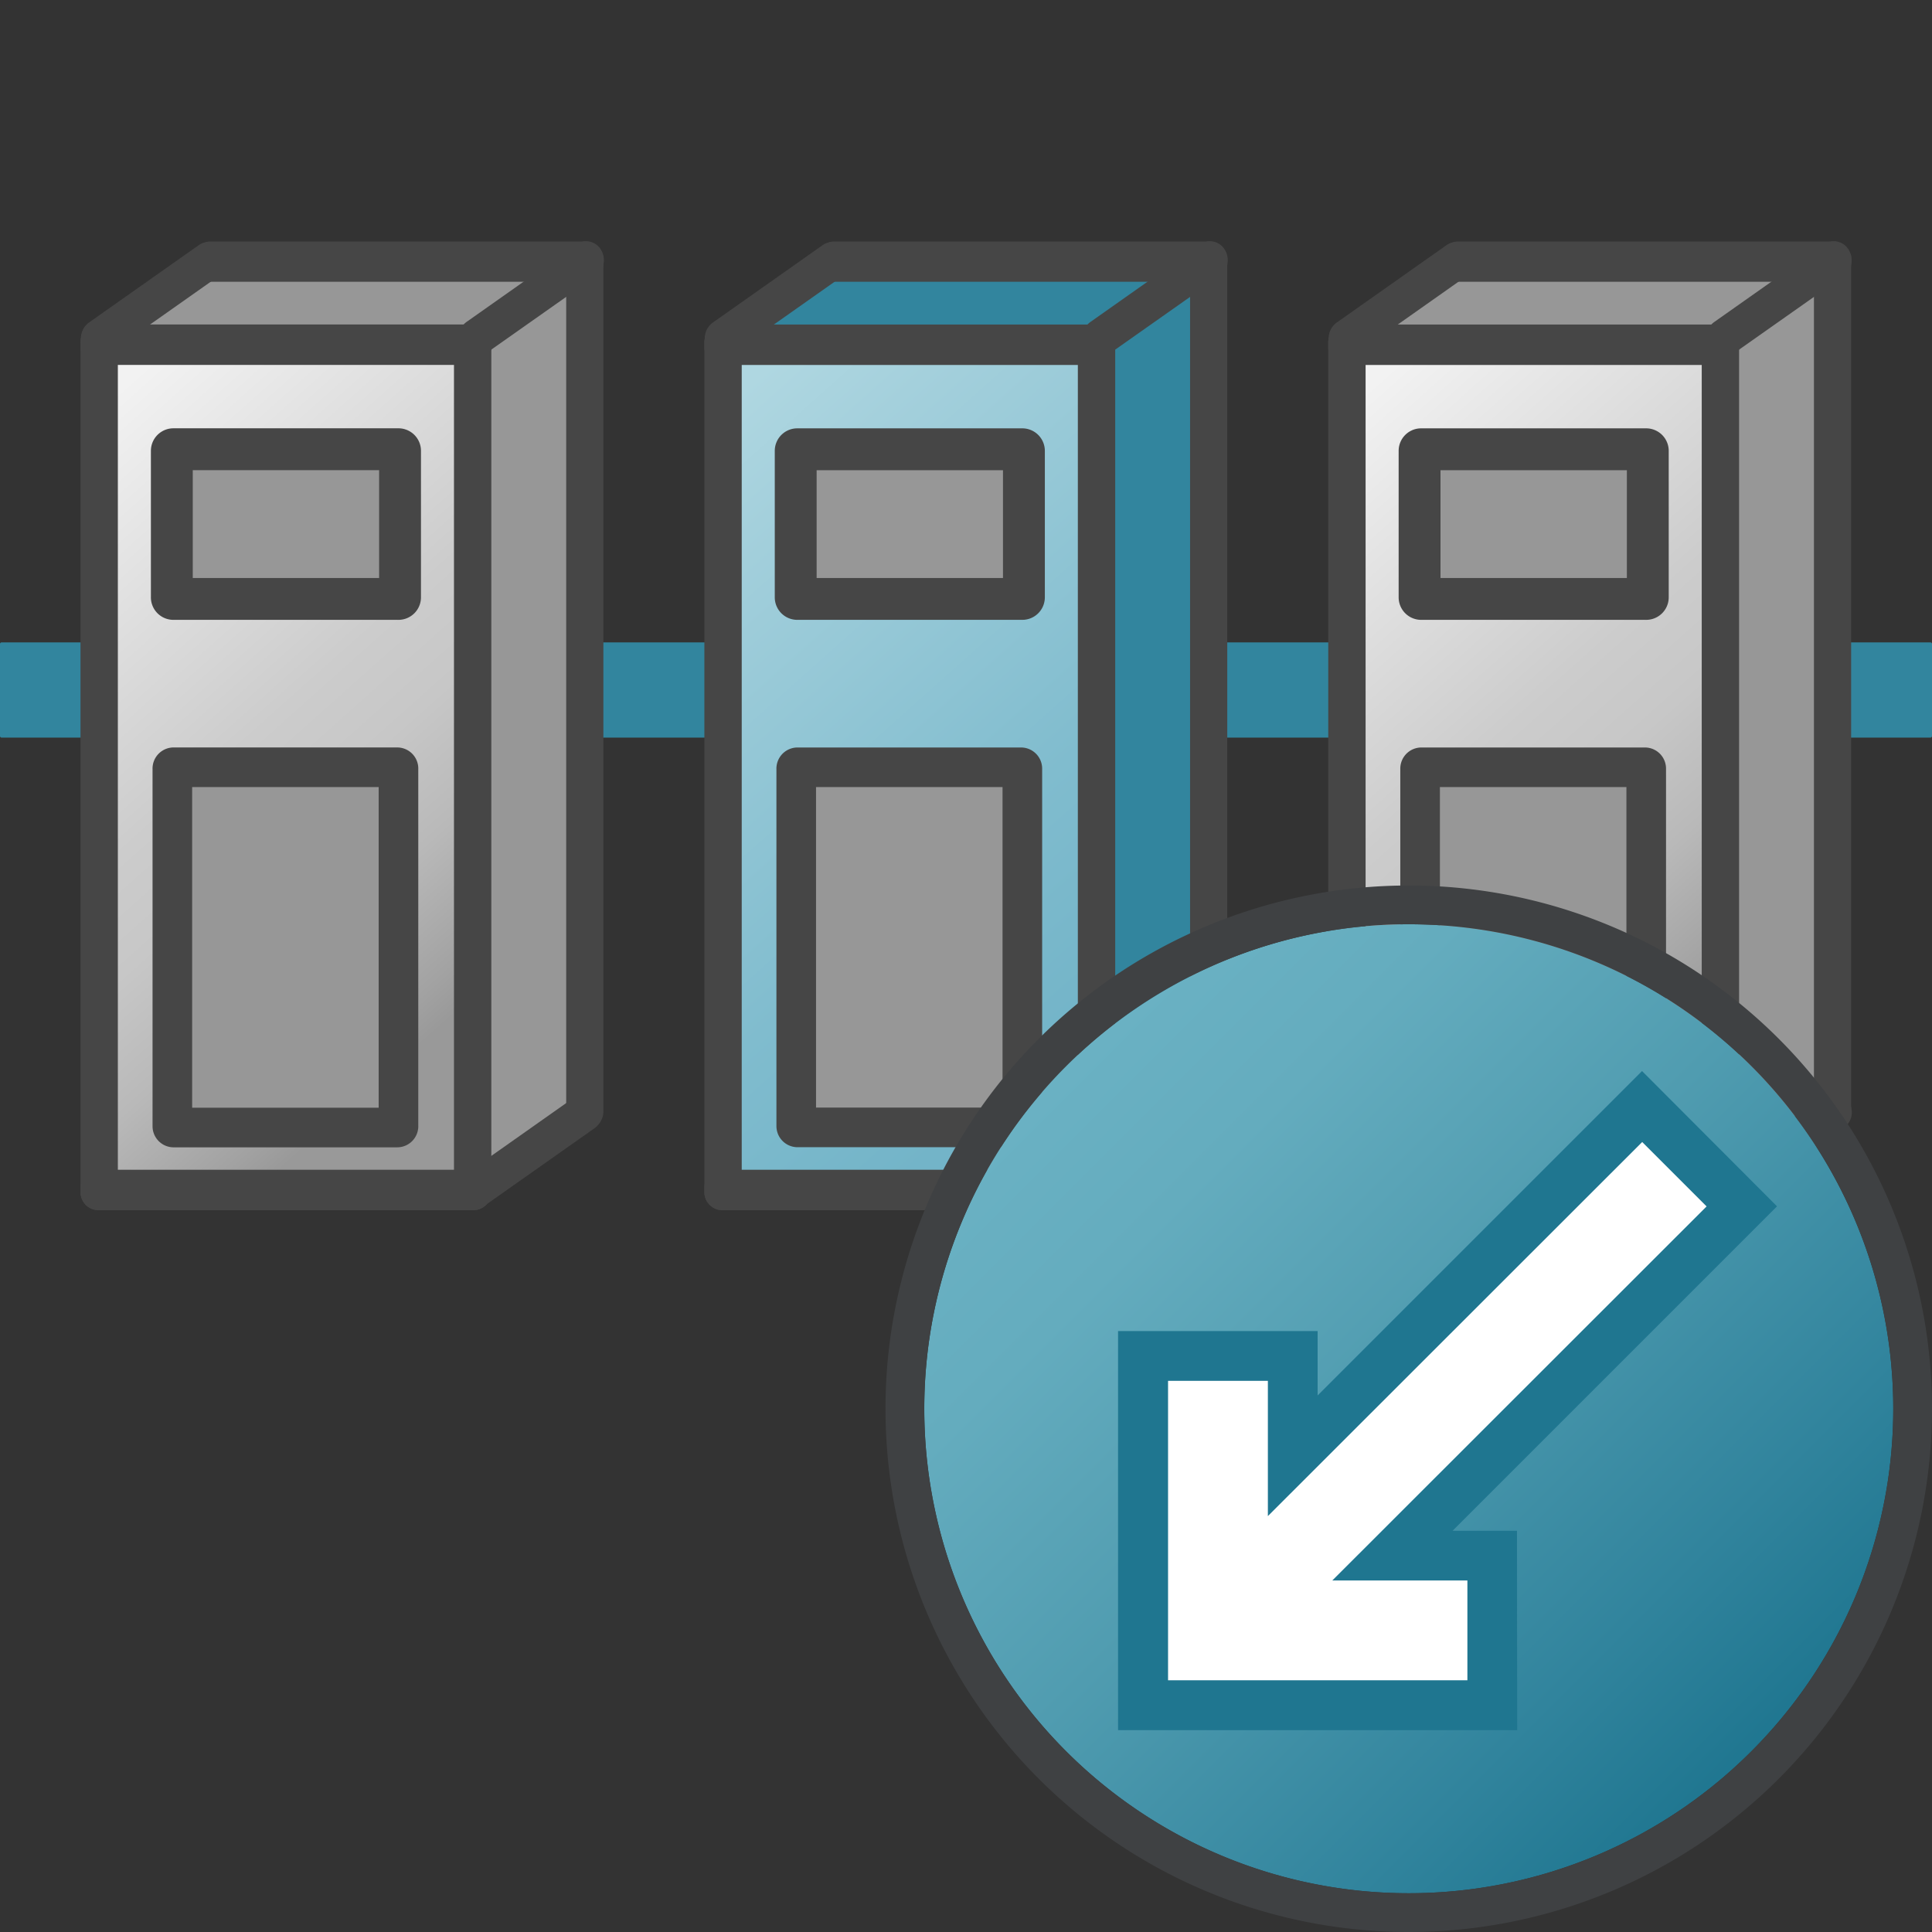 <svg id="Layer_1" data-name="Layer 1" xmlns="http://www.w3.org/2000/svg" xmlns:xlink="http://www.w3.org/1999/xlink" viewBox="0 0 48 48">
  <rect x="0" y="0" width="48" height="48" fill="#333333" stroke="none"/>
  <defs>
    <linearGradient id="linear-gradient" x1="-21.077" y1="47.793" x2="-9.865" y2="34.894" gradientTransform="matrix(0.998, 0, 0, -1.025, 21.82, 60.596)" gradientUnits="userSpaceOnUse">
      <stop offset="0" stop-color="#f2f2f2"/>
      <stop offset="0.5" stop-color="#ccc"/>
      <stop offset="0.63" stop-color="#c7c7c7"/>
      <stop offset="0.779" stop-color="#b9b9b9"/>
      <stop offset="0.938" stop-color="#a2a2a2"/>
      <stop offset="0.99" stop-color="#999"/>
    </linearGradient>
    <linearGradient id="linear-gradient-2" x1="-21.077" y1="47.793" x2="-9.865" y2="34.894" gradientTransform="matrix(0.998, 0, 0, -1.025, 52.82, 60.596)" xlink:href="#linear-gradient"/>
    <linearGradient id="linear-gradient-3" x1="-21.077" y1="47.793" x2="-9.865" y2="34.894" gradientTransform="matrix(0.998, 0, 0, -1.025, 37.32, 60.596)" gradientUnits="userSpaceOnUse">
      <stop offset="0" stop-color="#afd7e1"/>
      <stop offset="0.159" stop-color="#a4d0dc"/>
      <stop offset="0.706" stop-color="#80bcce"/>
      <stop offset="1" stop-color="#73b4c8"/>
    </linearGradient>
    <linearGradient id="linear-gradient-4" x1="66.41" y1="-454.256" x2="86.052" y2="-473.898" gradientTransform="matrix(0.867, 0, 0, -0.867, -31.067, -367.2)" gradientUnits="userSpaceOnUse">
      <stop offset="0" stop-color="#6ab1c3"/>
      <stop offset="0.175" stop-color="#64acbe"/>
      <stop offset="0.457" stop-color="#509cb0"/>
      <stop offset="0.809" stop-color="#31849d"/>
      <stop offset="1" stop-color="#1f7690"/>
    </linearGradient>
  </defs>
  <g id="g1194">
    <path id="rect1862-8-2" d="M.04,15.96H47.96A.039.039,0,0,1,48,16v2.286a.04.04,0,0,1-.04.04H.04a.04.04,0,0,1-.04-.04V16A.039.039,0,0,1,.04,15.96Z" fill="#32859e"/>
    <path id="rect1171" d="M12.009,8.42l2.543-1.6c.018-.012.033,0,.033.018v20.48a.082.082,0,0,1-.033.061l-2.543,1.6c-.019.012-.034,0-.034-.018V8.481A.08.08,0,0,1,12.009,8.42Z" fill="#979797"/>
    <path id="rect1169" d="M6.039,6.312h7.987c.02,0,.024.01.007.022L10.961,8.6a.13.13,0,0,1-.067.022H2.907c-.021,0-.024-.01-.007-.022L5.972,6.334A.13.13,0,0,1,6.039,6.312Z" fill="#979797"/>
    <path id="rect1115" d="M2.638,8.812h9.047V29.5H2.638Z" fill="url(#linear-gradient)"/>
    <g id="g1146">
      <g id="g1134">
        <path id="rect989-8" d="M2.433,29.062h9.341a.45.45,0,0,1,.433.467V29.6a.45.45,0,0,1-.433.467H2.433A.45.45,0,0,1,2,29.6v-.067A.45.45,0,0,1,2.433,29.062Z" fill="#464646"/>
        <path id="rect989-8-7" d="M2.433,8.062h9.341a.45.45,0,0,1,.433.467V8.6a.449.449,0,0,1-.433.466H2.433A.449.449,0,0,1,2,8.6V8.529A.45.45,0,0,1,2.433,8.062Z" fill="#464646"/>
        <path id="rect989-8-7-2" d="M12.207,8.529V29.6a.45.45,0,0,1-.433.467h-.062a.45.45,0,0,1-.433-.467V8.529a.45.45,0,0,1,.433-.467h.062A.45.45,0,0,1,12.207,8.529Z" fill="#464646"/>
        <path id="rect989-8-7-2-5" d="M2.928,8.529V29.6a.45.45,0,0,1-.433.467H2.433A.45.45,0,0,1,2,29.6V8.529a.45.45,0,0,1,.433-.467H2.5A.45.45,0,0,1,2.928,8.529Z" fill="#464646"/>
        <path id="rect989-8-7-2-7" d="M14.991,6.529V27.6a.449.449,0,0,1-.433.466H14.5a.449.449,0,0,1-.433-.466V6.529a.45.45,0,0,1,.433-.467h.062A.45.45,0,0,1,14.991,6.529Z" fill="#464646"/>
        <path id="path1068" d="M14.534,27.164a.418.418,0,0,0-.234.078l-2.724,1.92a.491.491,0,0,0-.126.649.417.417,0,0,0,.6.137h0l2.724-1.92a.491.491,0,0,0,.13-.648A.427.427,0,0,0,14.534,27.164Z" fill="#464646"/>
        <path id="path1068-8" d="M14.554,5.994a.42.42,0,0,0-.234.08L11.6,7.992a.491.491,0,0,0-.153.643.419.419,0,0,0,.6.164l.031-.022L14.8,6.859a.49.49,0,0,0,.135-.647A.428.428,0,0,0,14.554,5.994Z" fill="#464646"/>
        <path id="path1068-8-2" d="M5.163,6.015a.417.417,0,0,0-.232.081L2.207,8.015a.492.492,0,0,0-.127.65.417.417,0,0,0,.6.136h0l2.724-1.92a.491.491,0,0,0,.135-.647A.429.429,0,0,0,5.163,6.015Z" fill="#464646"/>
        <path id="rect989-8-7-6" d="M5.217,6h9.341a.449.449,0,0,1,.433.466v.067A.45.45,0,0,1,14.558,7H5.217a.45.45,0,0,1-.433-.467V6.464A.449.449,0,0,1,5.217,6Z" fill="#464646"/>
      </g>
    </g>
    <g id="g985-5">
      <path id="rect1440-9-0" d="M4.307,11.161H9.9a.04.04,0,0,1,.039.042v3.636a.04.04,0,0,1-.039.041H4.307a.039.039,0,0,1-.038-.041V11.2A.04.04,0,0,1,4.307,11.161Z" fill="#979797" stroke="#464646" stroke-linecap="round" stroke-miterlimit="10" stroke-width="1.04"/>
      <path id="rect1442-9-38" d="M4.313,19.062H9.868A.033.033,0,0,1,9.9,19.1v8.88a.032.032,0,0,1-.032.033H4.313a.032.032,0,0,1-.031-.033V19.1A.033.033,0,0,1,4.313,19.062Z" fill="#979797" stroke="#464646" stroke-linecap="round" stroke-miterlimit="10" stroke-width="0.984"/>
    </g>
    <path id="rect1171-7" d="M43.009,8.363l2.542-1.607c.019-.012.034,0,.034.018V27.312a.08.08,0,0,1-.034.061L43.009,28.98c-.019.011-.034,0-.034-.019V8.423A.078.078,0,0,1,43.009,8.363Z" fill="#979797"/>
    <path id="rect1169-3" d="M37.039,6.313h7.987c.02,0,.024.01.007.022L41.961,8.6a.122.122,0,0,1-.067.022H33.907c-.021,0-.024-.009-.007-.022l3.072-2.268A.13.13,0,0,1,37.039,6.313Z" fill="#979797"/>
    <path id="rect1115-5" d="M33.638,8.813h9.047V29.5H33.638Z" fill="url(#linear-gradient-2)"/>
    <g id="g1146-0">
      <g id="g1134-6">
        <path id="rect989-8-3" d="M33.433,29.063h9.341a.45.45,0,0,1,.433.467V29.6a.45.45,0,0,1-.433.467H33.433A.45.45,0,0,1,33,29.6V29.53A.45.45,0,0,1,33.433,29.063Z" fill="#464646"/>
        <path id="rect989-8-7-3" d="M33.433,8.063h9.341a.45.45,0,0,1,.433.467V8.6a.45.45,0,0,1-.433.467H33.433A.45.45,0,0,1,33,8.6V8.53A.45.45,0,0,1,33.433,8.063Z" fill="#464646"/>
        <path id="rect989-8-7-2-0" d="M43.207,8.53V29.6a.45.45,0,0,1-.433.467h-.062a.45.45,0,0,1-.433-.467V8.53a.45.45,0,0,1,.433-.467h.062A.45.45,0,0,1,43.207,8.53Z" fill="#464646"/>
        <path id="rect989-8-7-2-5-8" d="M33.928,8.53V29.6a.45.45,0,0,1-.433.467h-.062A.45.45,0,0,1,33,29.6V8.53a.45.45,0,0,1,.433-.467h.062A.45.45,0,0,1,33.928,8.53Z" fill="#464646"/>
        <path id="rect989-8-7-2-7-8" d="M45.991,6.53V27.6a.45.45,0,0,1-.433.467H45.5a.45.45,0,0,1-.433-.467V6.53a.45.45,0,0,1,.433-.467h.062A.45.45,0,0,1,45.991,6.53Z" fill="#464646"/>
        <path id="path1068-6" d="M42.815,29.555l2.724-1.919" fill="none" stroke="#464646" stroke-linecap="round" stroke-width="0.938"/>
        <path id="path1068-8-24" d="M45.554,5.994a.414.414,0,0,0-.234.081L42.6,7.993a.49.49,0,0,0-.153.642.419.419,0,0,0,.6.165l.031-.022L45.8,6.86a.491.491,0,0,0,.135-.647A.429.429,0,0,0,45.554,5.994Z" fill="#464646"/>
        <path id="path1068-8-2-8" d="M36.163,6.016a.409.409,0,0,0-.232.08l-2.724,1.92a.491.491,0,0,0-.127.649.417.417,0,0,0,.6.136h0l2.724-1.92a.49.49,0,0,0,.135-.647A.426.426,0,0,0,36.163,6.016Z" fill="#464646"/>
        <path id="rect989-8-7-6-2" d="M36.217,6h9.341a.45.45,0,0,1,.433.467v.067A.449.449,0,0,1,45.558,7H36.217a.449.449,0,0,1-.433-.466V6.465A.45.45,0,0,1,36.217,6Z" fill="#464646"/>
      </g>
    </g>
    <g id="g985-5-3">
      <path id="rect1440-9-0-9" d="M35.307,11.162H40.9a.04.04,0,0,1,.039.041v3.636a.04.04,0,0,1-.039.041H35.307a.039.039,0,0,1-.038-.041V11.2A.039.039,0,0,1,35.307,11.162Z" fill="#979797" stroke="#464646" stroke-linecap="round" stroke-miterlimit="10" stroke-width="1.04"/>
      <path id="rect1442-9-38-4" d="M35.313,19.063h5.555a.033.033,0,0,1,.032.034v8.879a.033.033,0,0,1-.032.034H35.313a.033.033,0,0,1-.031-.034V19.1A.033.033,0,0,1,35.313,19.063Z" fill="#979797" stroke="#464646" stroke-linecap="round" stroke-miterlimit="10" stroke-width="0.984"/>
    </g>
    <path id="rect1171-7-1" d="M27.508,8.551l2.544-1.592c.018-.012.033,0,.033.018v20.35a.078.078,0,0,1-.033.06L27.508,28.98c-.018.011-.033,0-.033-.019V8.611A.081.081,0,0,1,27.508,8.551Z" fill="#32859e"/>
    <path id="rect1169-3-8" d="M21.539,6.313h7.987c.02,0,.024.01.007.022L26.461,8.6a.122.122,0,0,1-.067.022H18.407c-.021,0-.024-.009-.007-.022l3.072-2.268A.13.13,0,0,1,21.539,6.313Z" fill="#32859e"/>
    <path id="rect1115-5-1" d="M18.138,8.813h9.047V29.5H18.138Z" fill="url(#linear-gradient-3)"/>
    <g id="g1146-0-7">
      <g id="g1134-6-3">
        <path id="rect989-8-3-4" d="M17.933,29.063h9.341a.45.45,0,0,1,.433.467V29.6a.45.45,0,0,1-.433.467H17.933A.45.45,0,0,1,17.5,29.6V29.53A.45.45,0,0,1,17.933,29.063Z" fill="#464646"/>
        <path id="rect989-8-7-3-3" d="M17.933,8.063h9.341a.45.45,0,0,1,.433.467V8.6a.45.45,0,0,1-.433.467H17.933A.45.45,0,0,1,17.5,8.6V8.53A.45.45,0,0,1,17.933,8.063Z" fill="#464646"/>
        <path id="rect989-8-7-2-0-5" d="M27.707,8.53V29.6a.45.45,0,0,1-.433.467h-.062a.45.45,0,0,1-.433-.467V8.53a.45.45,0,0,1,.433-.467h.062A.45.45,0,0,1,27.707,8.53Z" fill="#464646"/>
        <path id="rect989-8-7-2-5-8-5" d="M18.428,8.53V29.6a.45.45,0,0,1-.433.467h-.062A.45.45,0,0,1,17.5,29.6V8.53a.45.45,0,0,1,.433-.467H18A.45.45,0,0,1,18.428,8.53Z" fill="#464646"/>
        <path id="rect989-8-7-2-7-8-4" d="M30.491,6.53V27.6a.45.45,0,0,1-.433.467H30a.45.45,0,0,1-.433-.467V6.53A.45.45,0,0,1,30,6.063h.062A.45.45,0,0,1,30.491,6.53Z" fill="#464646"/>
        <path id="path1068-6-7" d="M27.315,29.555l2.724-1.919" fill="none" stroke="#464646" stroke-linecap="round" stroke-width="0.938"/>
        <path id="path1068-8-24-9" d="M30.054,5.994a.414.414,0,0,0-.234.081L27.1,7.993a.49.49,0,0,0-.153.642.419.419,0,0,0,.6.165l.031-.022L30.3,6.86a.491.491,0,0,0,.135-.647A.429.429,0,0,0,30.054,5.994Z" fill="#464646"/>
        <path id="path1068-8-2-8-0" d="M20.663,6.016a.409.409,0,0,0-.232.08l-2.724,1.92a.491.491,0,0,0-.127.649.417.417,0,0,0,.6.136h0l2.724-1.92a.49.49,0,0,0,.135-.647A.426.426,0,0,0,20.663,6.016Z" fill="#464646"/>
        <path id="rect989-8-7-6-2-6" d="M20.717,6h9.341a.45.45,0,0,1,.433.467v.067A.449.449,0,0,1,30.058,7H20.717a.449.449,0,0,1-.433-.466V6.465A.45.45,0,0,1,20.717,6Z" fill="#464646"/>
      </g>
    </g>
    <g id="g985-5-3-8">
      <path id="rect1440-9-0-9-8" d="M19.807,11.162H25.4a.04.04,0,0,1,.039.041v3.636a.04.04,0,0,1-.039.041H19.807a.039.039,0,0,1-.038-.041V11.2A.039.039,0,0,1,19.807,11.162Z" fill="#979797" stroke="#464646" stroke-linecap="round" stroke-miterlimit="10" stroke-width="1.04"/>
      <path id="rect1442-9-38-4-9" d="M19.813,19.063h5.555a.033.033,0,0,1,.032.034v8.879a.033.033,0,0,1-.032.034H19.813a.033.033,0,0,1-.031-.034V19.1A.033.033,0,0,1,19.813,19.063Z" fill="#979797" stroke="#464646" stroke-linecap="round" stroke-miterlimit="10" stroke-width="0.984"/>
    </g>
    <g id="Verb_Zone" data-name="Verb Zone">
      <g id="g46">
        <path id="circle42-4" d="M47.037,35A12.037,12.037,0,0,1,35,47.037h0A12.037,12.037,0,0,1,22.963,35h0A12.037,12.037,0,0,1,35,22.963h0A12.037,12.037,0,0,1,47.037,35Z" fill="url(#linear-gradient-4)"/>
        <path id="path44" d="M35,48A13,13,0,1,1,48,35,13,13,0,0,1,35,48Zm0-25.037A12.037,12.037,0,1,0,47.038,35,12.036,12.036,0,0,0,35,22.963Z" fill="#3f4143"/>
      </g>
      <g id="g52">
        <path id="polygon48" d="M40.793,27.492l-8.677,8.676V33.69H28.4v8.677h8.676V38.649H34.6l8.676-8.676Z" fill="#fff"/>
        <path id="path50" d="M37.694,42.985H27.778V33.07h4.958v1.6l8.06-8.06,3.353,3.361-8.06,8.06h1.6ZM29.02,41.746h7.437V39.267H33.1l9.3-9.294-1.6-1.6-9.3,9.294V34.307H29.02Z" fill="#1f7690"/>
      </g>
    </g>
  </g>
</svg>
